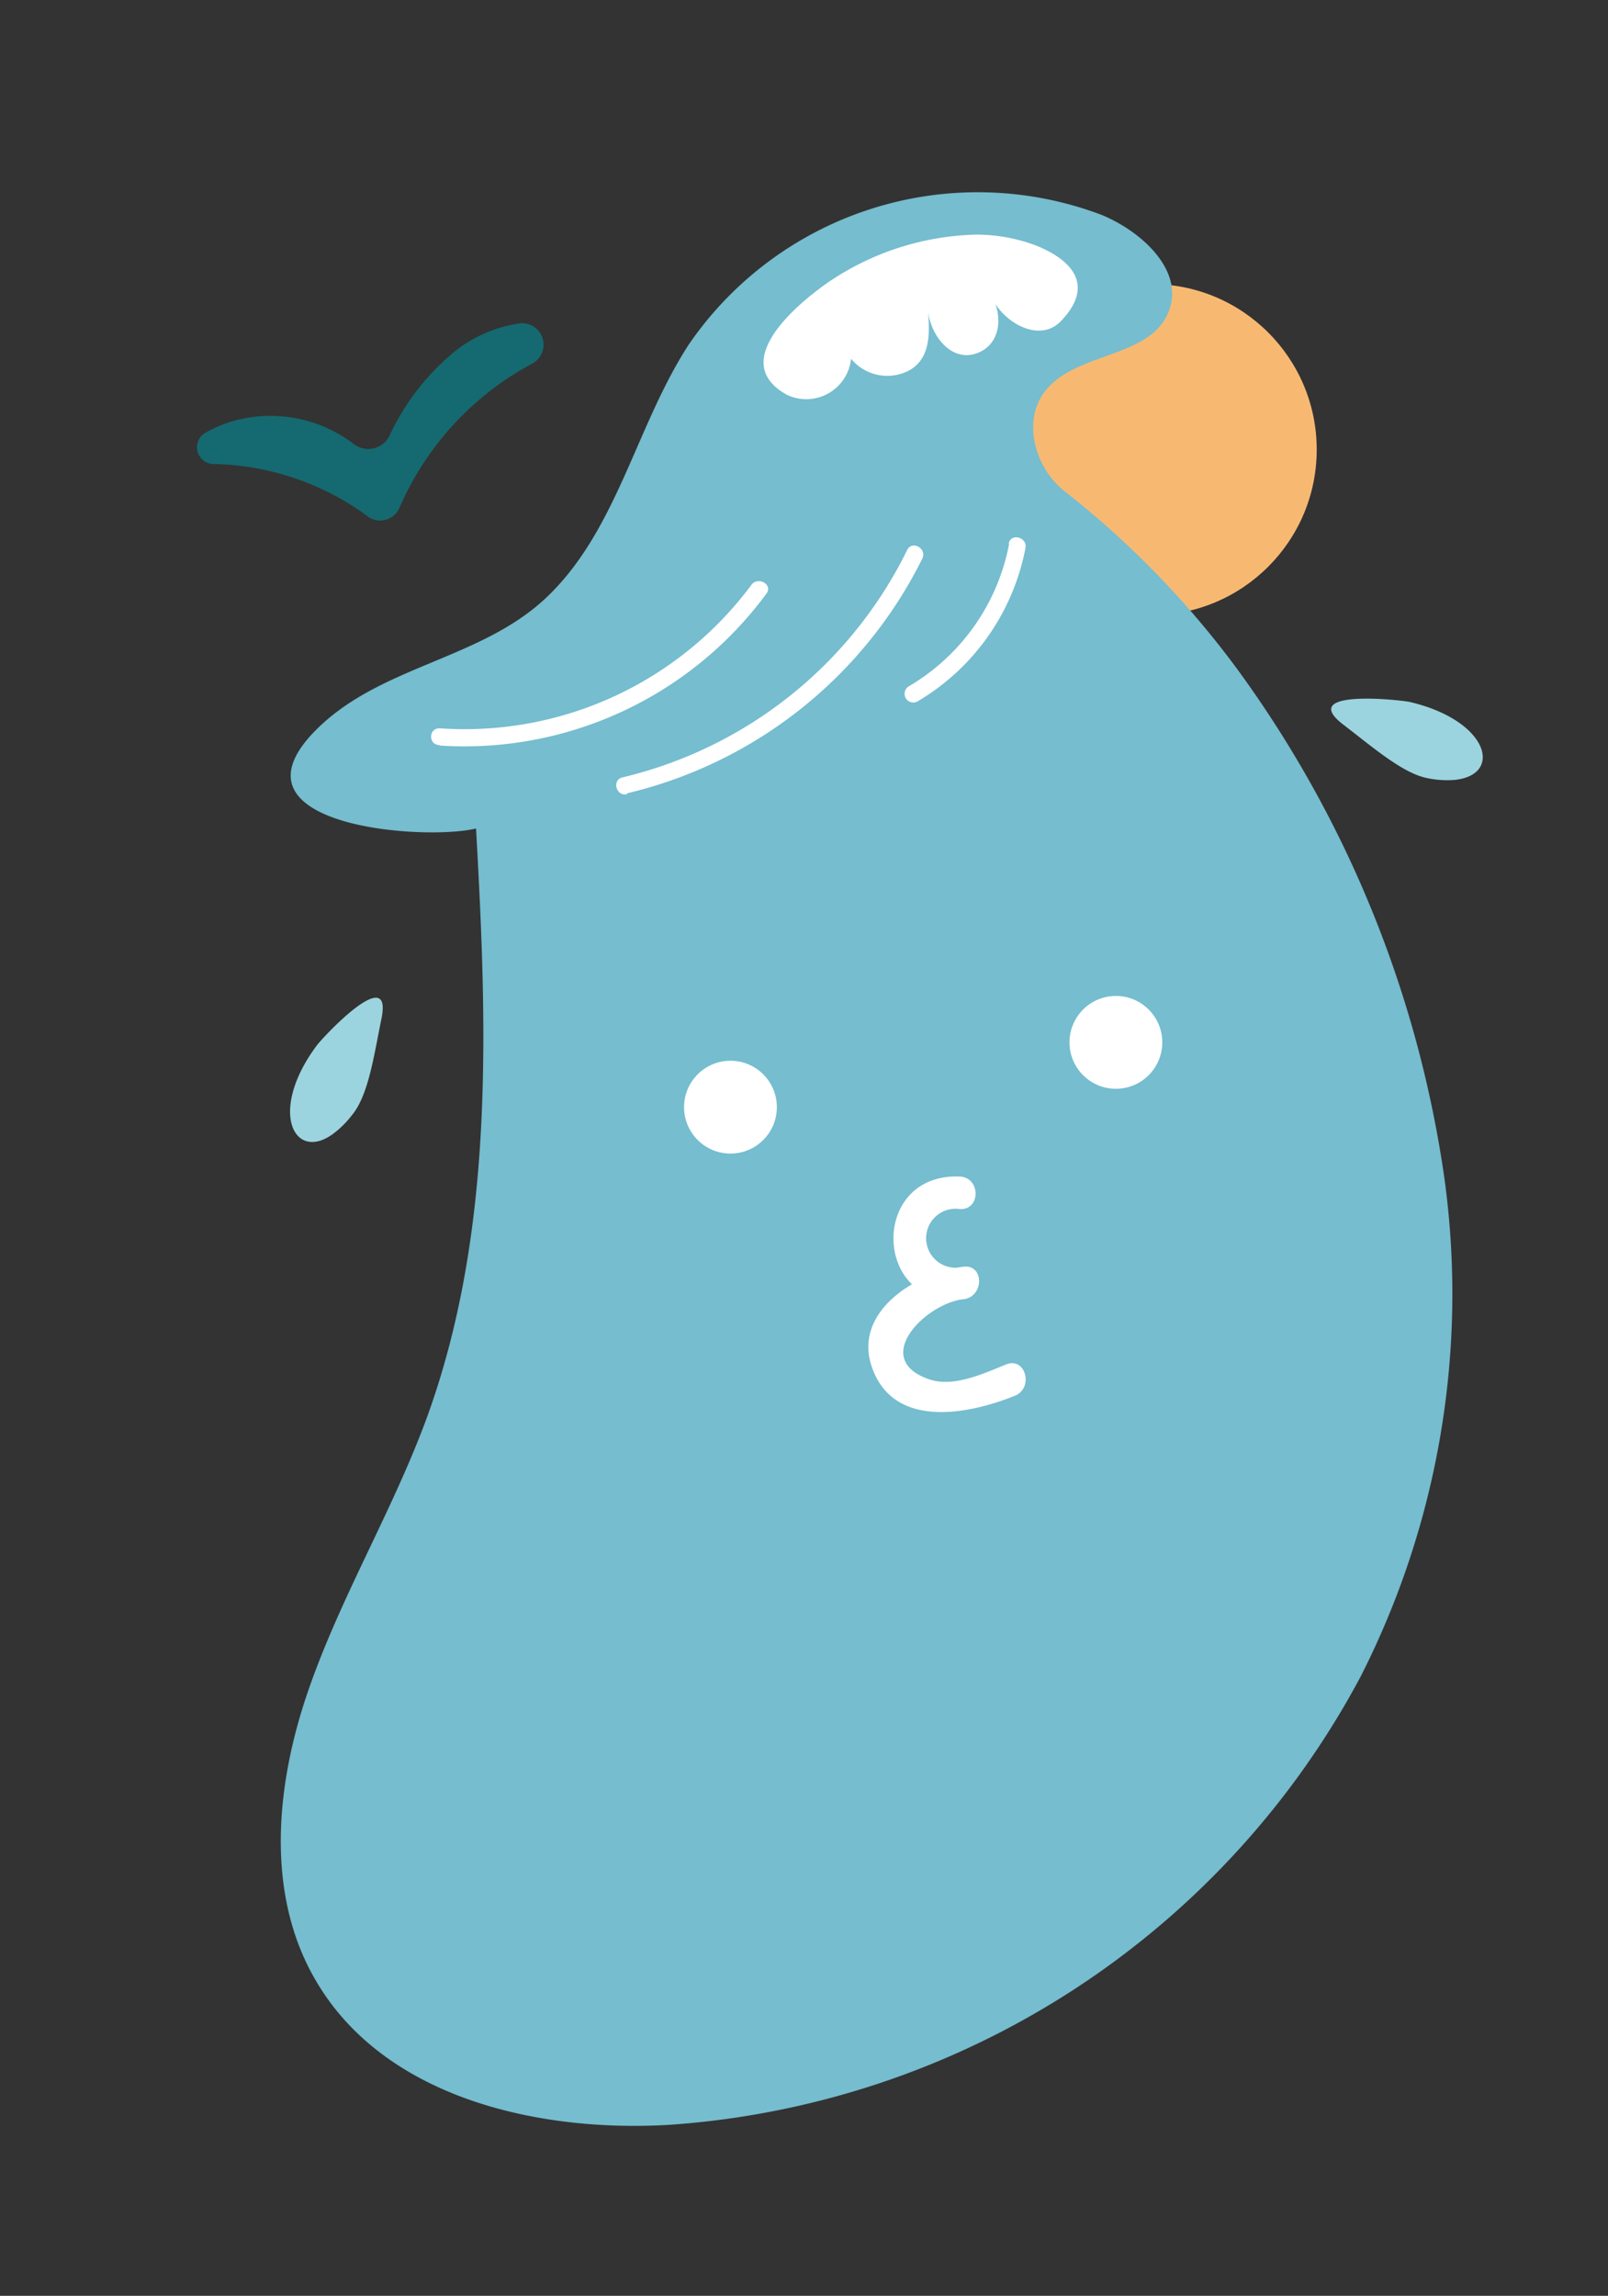 <svg id="Layer_1" data-name="Layer 1" xmlns="http://www.w3.org/2000/svg" viewBox="0 0 96 137"><rect x="0" y="0" width="96" height="137" fill="#333333" stroke="none"/><defs><style>.cls-1{fill:#f7b972;}.cls-2{fill:#75bdcf;}.cls-3{fill:#9bd4de;}.cls-4{fill:#146a70;}.cls-5{fill:#fff;}</style></defs><title>東海岸部落旅行網站_首頁_191207</title><circle class="cls-1" cx="68.73" cy="26.83" r="9.88"/><path class="cls-2" d="M74.78,41.21A67.72,67.72,0,0,1,86.23,70.29a50.36,50.36,0,0,1-5,29.76,50.72,50.72,0,0,1-41.31,26.75c-8,.46-17.05-1.71-21.07-8.62-3-5.11-2.4-11.58-.49-17.17s5-10.7,7.06-16.24c4.12-11.17,3.67-23.44,3-35.33-3.1.75-15-.12-9.74-5.69,3.8-4,9.83-4.3,13.84-8,4.31-4,5.41-10.28,8.6-15.19a20.92,20.92,0,0,1,24.64-7.74c2.43,1,5,3.37,4,5.8-1.13,2.8-5.61,2.36-7.41,4.78-1.34,1.79-.54,4.57,1.24,5.94A54.68,54.68,0,0,1,74.78,41.21Z"/><path class="cls-3" d="M84.17,41.89c-.6-.13-6.73-.79-4,1.33,1.78,1.36,3.58,2.94,5.07,3.22a5.74,5.74,0,0,0,1.6.1C89.76,46.25,88.89,43,84.17,41.89Z"/><path class="cls-3" d="M18.91,62.39c.36-.49,4.57-5,3.86-1.58C22.32,63,22,65.37,21,66.56a5.71,5.71,0,0,1-1.14,1.12C17.54,69.35,16,66.29,18.91,62.39Z"/><path class="cls-4" d="M12.73,27.69a1,1,0,0,1-.46-1.87,7.8,7.8,0,0,1,3.67-1,8.19,8.19,0,0,1,5.2,1.69,1.41,1.41,0,0,0,2.11-.5,14.27,14.27,0,0,1,4.09-5.19A8.17,8.17,0,0,1,31,19.3a1.28,1.28,0,0,1,.77,2.4,17.75,17.75,0,0,0-7.92,8.6,1.25,1.25,0,0,1-1.93.49A16,16,0,0,0,12.73,27.69Z"/><circle class="cls-5" cx="43.61" cy="66.08" r="2.77" transform="translate(-22.66 109.39) rotate(-89.75)"/><circle class="cls-5" cx="66.62" cy="62.21" r="2.77" transform="translate(4.12 128.55) rotate(-89.75)"/><path class="cls-5" d="M57.33,70.21c-5.49-.25-5.21,8,.2,7.32,1.22-.15,1.24-2.08,0-1.94-2.74.31-6.61,2.62-5.49,5.95,1.27,3.77,5.77,2.87,8.55,1.75,1.14-.46.64-2.34-.52-1.87-1.32.53-3.11,1.38-4.56.9-3.59-1.19-.27-4.53,2-4.79V75.59a1.76,1.76,0,1,1-.2-3.44c1.25.06,1.24-1.88,0-1.94Z"/><path class="cls-5" d="M61.82,14.64c2.06.81,3.64,2.32,1.51,4.53-1.39,1.44-3.79-.17-4.23-1.74.89,1.51.59,3.2-.84,3.67s-2.62-.95-2.85-2.46c.12,1.43.06,2.75-1.07,3.43a2.8,2.8,0,0,1-3.53-.66A2.69,2.69,0,0,1,47,23.57c-3.56-1.94.5-5.36,2.41-6.7A16.37,16.37,0,0,1,58.31,14,10.12,10.12,0,0,1,61.82,14.64Z"/><path class="cls-5" d="M37.44,47.34a26.52,26.52,0,0,0,17.62-14c.3-.6-.6-1.12-.9-.52a25.5,25.5,0,0,1-17,13.57c-.65.16-.37,1.16.28,1Z"/><path class="cls-5" d="M26.25,44.49a22.4,22.4,0,0,0,19.51-9.07c.4-.53-.5-1.05-.9-.52a21.32,21.32,0,0,1-18.62,8.56c-.67,0-.67,1,0,1Z"/><path class="cls-5" d="M60.25,32.43a12.58,12.58,0,0,1-6,8.53.52.52,0,0,0,.52.9,13.58,13.58,0,0,0,6.45-9.15c.13-.65-.87-.93-1-.27Z"/></svg>